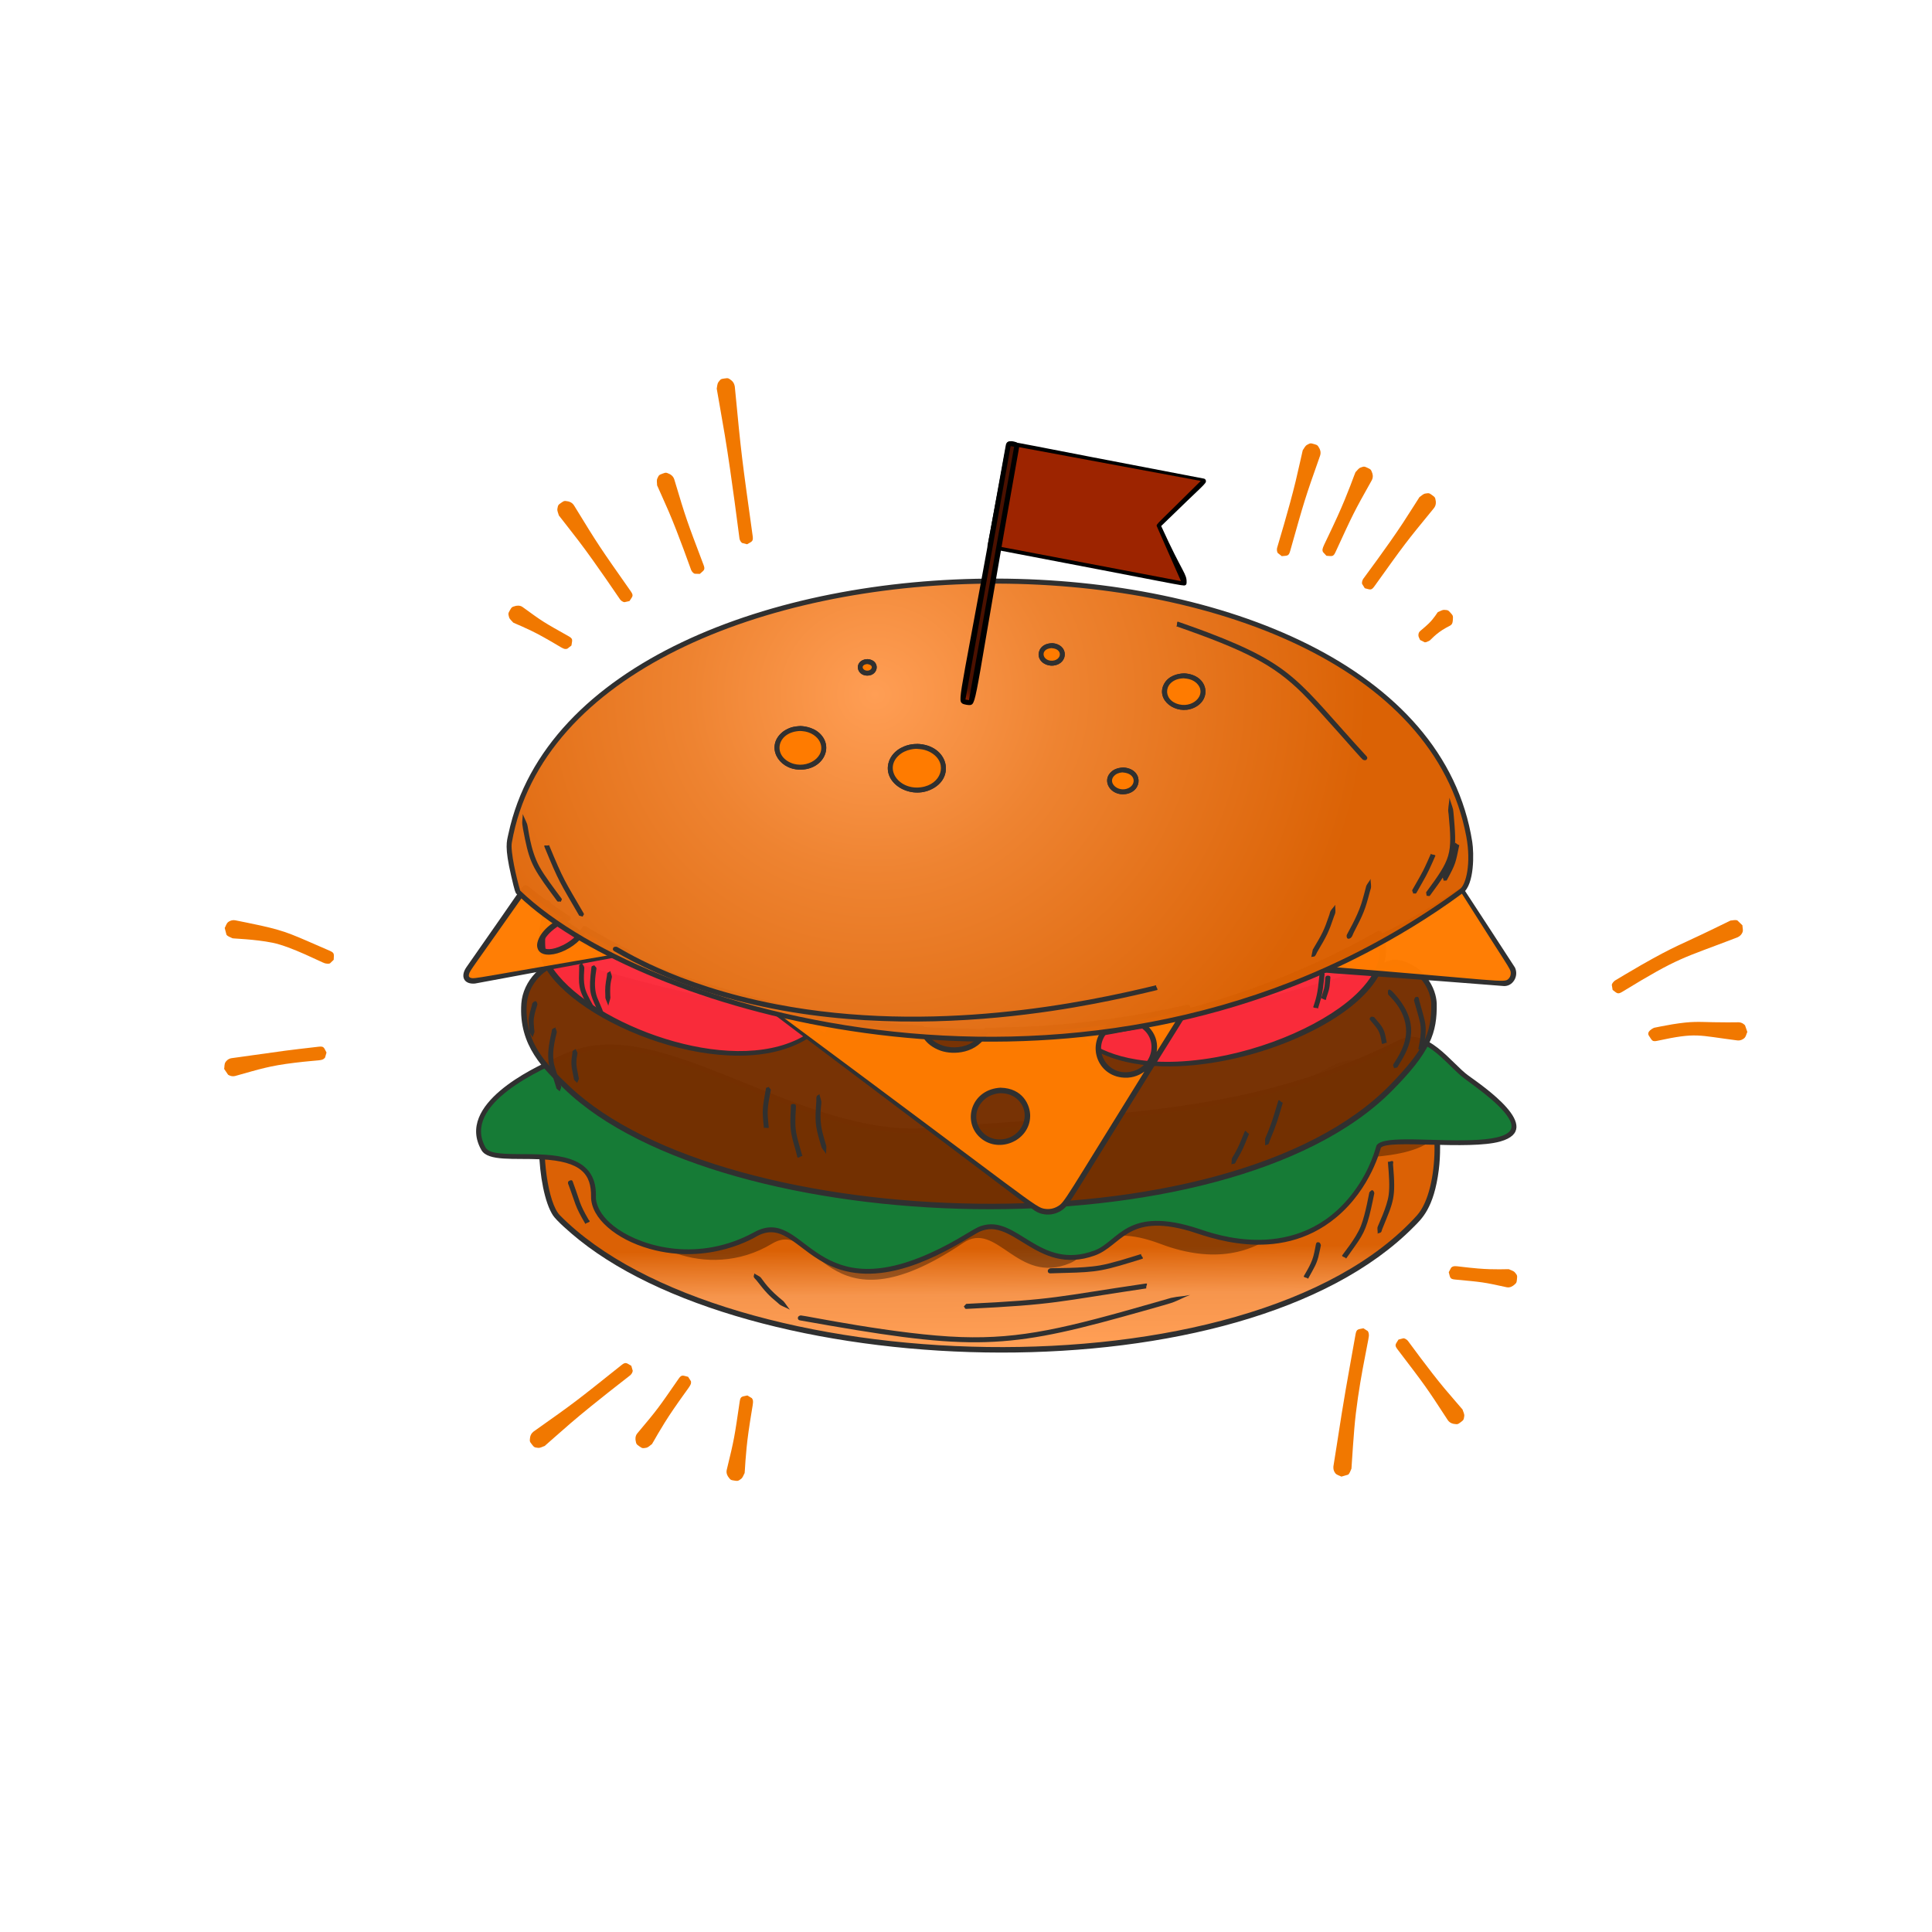 <?xml version="1.0" encoding="UTF-8" standalone="no"?>
<!DOCTYPE svg PUBLIC "-//W3C//DTD SVG 1.1//EN" "http://www.w3.org/Graphics/SVG/1.1/DTD/svg11.dtd">
<svg width="100%" height="100%" viewBox="0 0 1667 1667" version="1.1" xmlns="http://www.w3.org/2000/svg" xmlns:xlink="http://www.w3.org/1999/xlink" xml:space="preserve" xmlns:serif="http://www.serif.com/" style="fill-rule:evenodd;clip-rule:evenodd;stroke-linejoin:round;stroke-miterlimit:2;">
    <g transform="matrix(4.167,0,0,4.167,0,0)">
        <g id="Слой-1">
            <g id="burger">
                <g transform="matrix(0.608,0,0,0.567,83.229,113.809)">
                    <path d="M346.381,200C354.439,200 354.979,233.526 346.381,243.799C289.526,311.723 109.158,304.905 53.128,243.799C46.55,236.625 45.07,200 53.128,200C146.785,254.527 244.038,259.089 346.381,200Z" style="fill:url(#_Linear1);"/>
                    <path d="M346.395,199.005L346.395,198.992C353.49,199.35 354.285,216.548 353.118,226.471C351.46,240.589 347.185,244.491 344.652,247.247C286.535,310.478 122.183,305 60.438,252.158C56.956,249.178 52.62,245.024 51.46,243.158C45.8,234.063 44.368,202.82 51.579,199.367C52.389,198.979 53.19,198.903 53.572,199.12C74.409,210.928 129.442,242.415 202.213,241.61C264.381,240.922 314.643,217.12 345.94,199.124C346.152,199.002 346.162,199.066 346.395,199.005ZM346.564,201.023C299.504,227.831 215.966,265.225 110.366,227.877C80.592,217.347 57.696,203.804 53.025,201.007C52.3,201.104 50.166,201.582 49.044,209.638C47.546,220.396 49.617,238.556 53.8,243.102C109.638,303.789 288.928,310.651 345.679,243.13C353.718,233.564 353.167,202.982 346.947,201.092C346.817,201.052 346.692,201.035 346.564,201.023Z" style="fill:#303030;"/>
                </g>
                <g transform="matrix(0.888,0,0,0.85,38.908,26.164)">
                    <g transform="matrix(1.009,-0.084,0.041,0.545,48.788,165.865)">
                        <path d="M114.648,168.91C150.96,168.91 179.371,174.375 210.759,147.414C216.186,142.752 232.341,152.109 232.745,160.209C233.368,172.685 234.83,180.399 231.596,184.574C223.648,194.837 205.012,186.081 204.676,191.348C203.786,205.329 191.526,242.918 167.481,221.031C153.416,208.227 151.365,223.218 146.224,226.409C133.75,234.148 130.335,204.592 122.137,213.569C88.168,250.767 89.293,196.467 78.21,207.148C62.442,222.345 45.48,201.582 46.307,185.52C47.654,159.374 27.17,166.844 27.871,157.286C29.098,140.553 29.932,133.96 44.039,124.441C62.922,111.7 88.778,168.91 114.648,168.91Z" style="fill-opacity:0.35;"/>
                    </g>
                    <g transform="matrix(1.154,-0.096,0.043,0.571,33.159,159.131)">
                        <path d="M114.648,168.91C150.96,168.91 179.371,174.375 210.759,147.414C216.186,142.752 220.337,159.018 223.702,164.919C250.449,211.817 206.061,182.772 204.676,191.348C202.443,205.178 191.526,242.918 167.481,221.031C153.416,208.227 151.365,223.218 146.224,226.409C133.75,234.148 130.335,204.592 122.137,213.569C88.168,250.767 89.293,196.467 78.21,207.148C62.442,222.345 45.48,201.582 46.307,185.52C47.654,159.374 26.965,170.81 24.981,161.779C21.649,146.614 29.932,133.96 44.039,124.441C62.922,111.7 88.778,168.91 114.648,168.91Z" style="fill:rgb(22,123,54);"/>
                        <path d="M114.648,167.883C154.743,168.138 179.881,172.5 210.579,146.46C216.364,141.553 220.675,158.133 223.863,163.86C226.546,168.68 238.608,189.063 229.242,192.947C222.817,195.612 206.845,188.194 205.183,191.54C205.155,191.597 202.608,208.439 195.094,219.619C182.52,238.329 168.483,222.807 165.41,220.37C153.196,210.684 151.561,224.379 146.062,227.573C133.738,234.731 130.006,206.364 122.542,214.288C115.061,222.231 102.824,234.54 92.944,223.236C86.489,215.85 84.118,202.731 78.535,207.966C78.445,208.051 68.591,219 56.739,209.738C50.096,204.547 45.437,194.673 45.814,185.616C46.202,176.309 44.536,170.311 36.339,168.112C31.016,166.684 25.678,167.276 24.54,162.214C19.958,141.833 36.465,129.039 40.061,126.237C45.531,121.976 50.809,117.509 63.749,128.153C72.722,135.533 82.581,147.821 92.574,156.694C103.961,166.804 110.419,167.774 114.648,167.883ZM114.648,169.936C100.273,169.567 88.005,154.68 73.142,139.3C62.242,128.021 52.447,119.829 44.187,125.42C37.512,129.937 21.393,142.209 25.35,161.011C25.889,163.573 27.61,164.37 32.044,165.172C38.535,166.346 47.582,167.321 46.807,185.314C46.802,185.412 46.039,192.262 50.673,200.271C55.563,208.725 66.384,217.204 78.011,206.212C88.61,196.191 88.247,239.712 112.981,221.028C118.927,216.537 121.824,212.187 123.684,211.224C131.128,207.367 134.62,232.443 146.086,225.424C151.075,222.37 153.239,207.287 167.343,219.79C169.866,222.027 186.646,238.923 198.952,209.534C202.913,200.075 204.19,190.97 204.334,190.501C205.773,185.83 216.82,191.306 225.112,191.489C232.293,191.648 232.214,187.364 231.392,183.663C229.745,176.248 223.704,166.562 222.387,163.731C219.167,156.802 215.518,144.482 210.939,148.368C180.054,174.576 154.697,170.191 114.648,169.936Z" style="fill:#303030;"/>
                    </g>
                    <g transform="matrix(0.658,0,0,0.688,53.035,66.054)">
                        <path d="M360.981,214.6C361.461,226.969 355.676,234.152 346.381,243.799C288.593,303.775 108.29,297.505 53.128,243.799C46.154,237.009 37.546,229.183 38.528,214.6C38.991,207.733 45.07,200 53.128,200C150.319,230.216 247.921,235.224 346.381,200C354.439,200 360.714,207.722 360.981,214.6Z" style="fill:rgb(117,47,0);fill-opacity:0.98;"/>
                        <path d="M361.948,214.562L361.955,214.562C362.116,224.899 359.849,231.646 346.043,245.535C287.429,304.497 108.296,298.387 52.779,244.812C45.742,238.021 36.488,229.615 37.56,214.531C38.117,206.686 45.024,198.966 53.121,199.03C54.751,199.043 103.975,216.666 167.32,222.009C254.483,229.361 316.578,209.425 346.056,199.089C347.117,198.717 355.371,199.371 359.947,207.701C361.915,211.282 361.921,214.22 361.948,214.562ZM360.014,214.635C360.012,214.441 359.985,210.298 356.563,206.142C352.082,200.699 346.59,200.972 346.555,200.968C345.928,200.899 312.596,214.442 264.785,221.302C194.88,231.333 125.711,223.003 57.403,202.326C54.406,201.419 53.07,200.957 52.954,200.972C52.91,200.977 47.303,200.683 42.821,206.408C39.415,210.758 39.144,215.112 39.555,219.67C40.495,230.096 47.145,236.824 54.776,244.03C109.908,296.096 288.074,302.724 345.679,243.122C357.181,231.221 360.173,225.357 360.006,214.635L360.014,214.635Z" style="fill:#303030;"/>
                    </g>
                    <g transform="matrix(0.21,0.058,-0.108,0.429,98.857,96.423)">
                        <path d="M363.333,236.759C363.813,249.129 357.875,236.918 346.381,243.799C282.79,281.866 103.106,270.785 53.128,243.799C44.564,239.174 37.546,229.183 38.528,214.6C38.991,207.733 30.471,214.6 38.528,214.6C143.317,243.855 363.066,229.882 363.333,236.759Z" style="fill:rgb(252,43,59);fill-opacity:0.98;"/>
                        <path d="M365.424,236.741C365.5,240.102 366.118,245.049 358.491,243.342C351.445,241.766 350.941,242.986 344.923,246.321C278.339,283.227 97.636,271.735 49.855,244.457C43.116,240.609 34.587,231.547 34.978,216.023C34.079,215.8 33.151,215.446 32.464,214.886C28.801,211.895 36.256,207.867 40.484,210.67C41.437,211.302 41.81,212.222 41.944,213.451C44.324,214.085 48.35,215.247 58.083,217.314C159.737,238.902 341.201,229.1 363.122,233.587C368.19,234.625 367.952,236.56 368.015,236.71C367.168,236.719 366.295,236.73 365.424,236.741ZM41.974,217.583C41.941,220.931 42.154,225.399 44.796,231.108C48.998,240.186 56.547,244.009 68.929,248.46C129.159,270.111 283.751,277.634 343.233,243.93C345.221,242.804 350.2,239.126 358.397,240.92C359.603,241.184 359.693,241.228 360.731,241.433C361.306,240.391 361.276,238.019 361.251,237.111C360.697,237.363 360.58,237.547 359.855,238.081C337.283,233.853 142.824,243.78 41.974,217.583ZM361.065,236.801C356.405,236.872 353.58,236.937 358.659,236.886C359.463,236.877 360.263,236.832 361.065,236.801Z" style="fill:#303030;"/>
                    </g>
                    <g transform="matrix(0.249,-0.078,0.133,0.465,161.554,115.314)">
                        <path d="M57.643,237.805C106.282,287.207 354.221,277.311 342.348,232.595C247.688,245.059 152.758,245.546 57.643,237.805Z" style="fill:rgb(252,43,59);fill-opacity:0.98;"/>
                        <path d="M56.111,238.277L54.213,238.862C53.717,237.764 53.234,237.702 54.244,236.715C54.939,236.036 56.463,235.505 58.204,235.636C100.473,238.834 209.487,248.062 341.683,231.004C343.132,230.817 344.924,231.292 345.238,232.376C351.144,252.705 303.467,269.143 225.95,271.737C185.745,273.083 141.997,269.839 109.97,262.414C76.967,254.763 64.235,245.658 58,240.044C57.686,240.02 57.38,239.997 57.082,239.975L57.243,239.351C56.838,238.974 56.462,238.616 56.111,238.277ZM62.459,240.382C70.396,246.871 94.621,261.699 158.611,267.393C216.048,272.503 277.456,267.514 310.486,257.276C338.486,248.597 340.214,239.508 339.756,234.614C324.914,236.528 285.614,241.587 231.531,243.79C153.699,246.961 89.262,242.403 62.459,240.382Z" style="fill:#303030;"/>
                    </g>
                    <g transform="matrix(-1.528,0.296,-0.193,-1.09,590.252,373.658)">
                        <path d="M208.159,202.412L231.404,165.258C231.992,164.319 232.852,163.778 233.757,163.778C234.662,163.778 235.522,164.319 236.11,165.258L270.534,220.279C263.414,215.397 255.804,211.451 247.907,208.51C247.793,205.673 246.098,203.14 243.743,202.546C241.565,201.997 239.479,203.273 238.507,205.521C228.581,202.892 218.341,201.814 208.159,202.412ZM237.988,191.968C240.187,192.523 242.312,190.475 242.729,187.398C243.145,184.32 241.698,181.372 239.498,180.817C237.299,180.262 235.175,182.31 234.758,185.387C234.341,188.465 235.788,191.413 237.988,191.968ZM217.518,201.965C219.802,202.541 222.011,200.395 222.447,197.175C222.883,193.956 221.383,190.874 219.099,190.298C216.815,189.722 214.606,191.868 214.17,195.088C213.734,198.308 215.234,201.389 217.518,201.965Z" style="fill:rgb(255,123,0);fill-opacity:0.98;"/>
                        <path d="M207.857,202.007L207.852,202C230.982,165.045 230.803,164.676 232.13,163.721C233.581,162.676 235.359,163.16 236.413,164.845C270.801,219.81 270.876,219.765 270.935,220.144C271.009,220.613 270.682,221.038 270.36,220.826C268.692,219.728 260.638,213.984 248.543,209.372C247.822,209.097 247.798,209.171 247.636,208.963C247.344,208.589 247.67,207.717 246.876,205.987C245.33,202.618 240.912,201.518 238.851,205.849C238.83,205.892 238.695,206.177 238.434,206.113C234.399,205.119 223.529,202.149 208.176,203.011C207.828,203.031 207.677,202.467 207.783,202.175C207.804,202.116 207.836,202.066 207.857,202.007ZM209.129,201.763C210.677,201.69 212.957,201.609 215.832,201.674C215.237,201.152 214.599,200.333 214.155,199.058C213.563,197.361 213.552,195.599 213.941,194.061C212.464,196.428 210.864,198.99 209.129,201.763ZM220.448,201.893C225.264,202.24 231.125,203.027 237.645,204.686C237.801,204.726 237.973,204.698 238.113,204.807C238.17,204.851 238.212,204.924 238.251,205.003C240.442,200.708 244.087,201.558 245.753,202.945C248.136,204.928 248.276,207.885 248.309,208.313C248.455,208.262 248.601,208.193 248.75,208.206C248.75,208.206 250.482,208.861 252.432,209.691C258.468,212.262 264.256,215.407 269.7,219.05C269.717,219.06 269.733,219.07 269.751,219.079C235.93,165.859 236.135,165.305 234.689,164.611C234.04,164.3 233.409,164.307 232.758,164.646C231.6,165.25 231.601,165.694 216.29,190.291C217.325,189.546 218.571,189.335 219.848,189.949C223.628,191.769 224.033,199.197 220.448,201.893ZM238.4,205.267C238.414,205.283 238.428,205.298 238.444,205.31L238.4,205.267ZM248.236,208.336L248.028,208.362C248.098,208.368 248.167,208.356 248.236,208.336ZM270.448,220.176C270.454,220.187 270.462,220.198 270.469,220.209C270.462,220.198 270.455,220.187 270.448,220.176ZM217.588,201.373C217.633,201.381 219.343,201.904 220.808,200.089C223.452,196.812 221.775,190.688 218.259,190.81C214.802,190.931 213.179,197.049 215.823,200.207C216.554,201.082 217.436,201.323 217.589,201.365L217.588,201.373ZM237.919,192.559C234.696,191.57 234.036,187.629 234.355,185.27C235.101,179.75 240.302,178.24 242.49,182.933C244.455,187.148 242.211,193.416 237.918,192.569L237.919,192.559ZM238.057,191.375C238.096,191.382 239.742,191.885 241.145,190.159C243.675,187.047 242.059,181.222 238.69,181.332C235.621,181.432 233.864,186.612 236.108,189.929C236.862,191.042 237.887,191.321 238.058,191.367L238.057,191.375Z" style="fill:#303030;"/>
                    </g>
                    <g transform="matrix(0.379,0.617,0.906,-0.609,-171.934,163.048)">
                        <path d="M219.037,185.025C224.484,186.232 229.876,187.625 235.199,189.191C234.753,188.078 234.574,186.745 234.758,185.387C235.175,182.31 237.299,180.262 239.498,180.817C241.698,181.372 243.145,184.32 242.729,187.398C242.524,188.908 241.908,190.17 241.074,190.999C245.911,192.552 250.687,194.249 255.393,196.079L236.11,165.258C235.522,164.319 234.662,163.778 233.757,163.778C232.852,163.778 231.992,164.319 231.404,165.258L219.037,185.025Z" style="fill:rgb(255,123,0);fill-opacity:0.98;"/>
                        <path d="M218.746,185.584L218.736,185.602C227.656,187.639 228.979,188.092 234.818,189.746C235.501,189.94 236.28,189.566 236.106,189.046C236.003,188.739 235.256,187.064 235.839,184.649C236.442,182.148 238.819,179.726 240.878,182.765C241.828,184.168 242.786,187.908 240.292,190.673C239.959,191.042 240.25,191.403 240.662,191.54C247.895,193.943 247.891,193.945 254.921,196.596C255.696,196.889 256.573,196.371 256.249,195.853C254.687,193.356 236.882,164.892 236.693,164.656C234.95,162.479 231.964,162.785 230.56,165.031C218.271,184.673 217.812,184.7 218.212,185.269C218.333,185.443 218.51,185.485 218.746,185.584ZM220.251,184.652C232.281,165.433 232.069,165.331 232.991,164.665C233.641,164.197 234.077,164.41 234.315,164.534C235.427,165.115 235.125,165.28 255.2,195.933C254.753,195.622 254.538,195.19 254.091,194.879C253.828,194.696 242.682,190.764 242.394,190.752C242.375,190.751 242.356,190.751 242.337,190.751C245.763,186.146 242.481,178.747 237.482,180.318C235.615,180.906 232.922,183.622 233.997,188.322C233.866,188.226 233.728,188.135 233.574,188.055C233.254,187.89 227.997,186.534 227.508,186.407C224.375,185.599 221.621,184.962 220.251,184.652Z" style="fill:#303030;"/>
                    </g>
                    <g transform="matrix(-0.844,-0.07,-0.054,0.714,485.444,59.163)">
                        <path d="M250.047,228.823C236.002,220.42 222.725,210.295 210.629,198.464L195.117,223.258C194.49,224.259 194.348,225.666 194.752,226.862C195.156,228.058 196.033,228.823 196.998,228.823L250.047,228.823Z" style="fill:rgb(255,123,0);fill-opacity:0.98;"/>
                        <path d="M250.376,227.989L250.377,227.986C229.982,215.635 219.123,205.377 211.096,197.734C210.745,197.4 210.271,197.515 210.032,197.896C208.767,199.917 194.405,222.856 194.25,223.191C192.931,226.048 194.486,229.753 196.99,229.753C249.678,229.754 250.465,230.719 250.779,229.032C250.808,228.88 250.805,228.719 250.77,228.569C250.701,228.271 250.559,228.181 250.376,227.989ZM246.825,227.896C197.317,227.926 196.865,228.806 195.77,227.159C195.214,226.324 195.257,225.435 195.305,225.015C195.463,223.631 195.759,223.767 210.694,199.114C210.938,199.473 211.058,199.943 211.303,200.302C211.587,200.72 216.101,204.784 216.524,205.165C229.252,216.624 240.74,224.132 246.825,227.896Z" style="fill:#303030;"/>
                    </g>
                </g>
                <g>
                    <g transform="matrix(1.009,0,0,0.95,7.086,11.702)">
                        <path d="M99.277,182.076C99.196,182.008 97.079,173.834 97.502,171.271C109.919,96.103 283.195,94.611 294.607,171.271C294.988,173.832 294.961,180.269 292.905,181.872C221.176,237.802 126.145,209.871 99.277,182.076Z" style="fill:url(#_Radial2);"/>
                        <path d="M98.963,182.495L98.956,182.505C98.757,182.258 98.647,182.122 97.882,178.604C96.489,172.199 96.969,171.14 97.318,169.409C112.248,95.304 283.82,94.613 295.11,171.189C295.463,173.583 295.585,180.432 293.209,182.305C279.1,193.424 264.793,199.842 262.162,201.022C196.179,230.619 122.828,206.48 99.575,183.117C99.37,182.911 99.168,182.702 98.963,182.495ZM99.195,182.193C99.261,182.131 99.329,182.07 99.395,182.009L99.304,182.05L99.195,182.193ZM99.731,181.799C127.045,209.665 221.38,236.943 292.602,181.438C293.834,180.478 294.917,175.882 293.889,170.031C280.77,95.307 110.214,97.281 98.011,171.362C97.7,173.249 98.959,179.068 99.731,181.799ZM99.67,181.737C99.684,181.722 99.613,181.679 99.627,181.694C99.642,181.708 99.656,181.723 99.67,181.737Z" style="fill:#303030;"/>
                    </g>
                    <g transform="matrix(0.567,0,0,0.567,126.566,113.809)">
                        <g>
                            <g transform="matrix(1.05,0.009,-0.007,0.861,-2.516,3.655)">
                                <path d="M109.291,78.072C114.39,78.072 118.542,82.223 118.542,87.322C118.542,92.421 114.39,96.573 109.291,96.573C104.193,96.573 100.041,92.421 100.041,87.322C100.041,82.223 104.193,78.072 109.291,78.072Z" style="fill:rgb(255,123,0);"/>
                                <path d="M109.292,77.034L109.292,77.006C120.236,77.285 123.065,91.677 113.846,96.527C106.409,100.439 97.255,93.46 99.518,84.684C99.632,84.246 100.268,81.78 102.391,79.8C105.408,76.988 108.636,77.058 109.292,77.034ZM109.291,79.095C109.259,79.097 105.408,78.964 102.758,82.178C97.597,88.435 103.947,97.701 112.025,95.071C118.342,93.015 120.014,84.094 113.521,80.259C112.808,79.838 111.965,79.565 111.825,79.519C110.94,79.232 109.496,79.137 109.292,79.124L109.291,79.095Z" style="fill:#303030;"/>
                            </g>
                            <g transform="matrix(1.05,0.009,-0.007,0.861,-2.516,3.655)">
                                <path d="M109.291,78.072C114.39,78.072 118.542,82.223 118.542,87.322C118.542,92.421 114.39,96.573 109.291,96.573C104.193,96.573 100.041,92.421 100.041,87.322C100.041,82.223 104.193,78.072 109.291,78.072Z" style="fill:rgb(255,123,0);"/>
                                <path d="M109.292,77.034L109.292,77.006C120.236,77.285 123.065,91.677 113.846,96.527C106.409,100.439 97.255,93.46 99.518,84.684C99.632,84.246 100.268,81.78 102.391,79.8C105.408,76.988 108.636,77.058 109.292,77.034ZM109.291,79.095C109.259,79.097 105.408,78.964 102.758,82.178C97.597,88.435 103.947,97.701 112.025,95.071C118.342,93.015 120.014,84.094 113.521,80.259C112.808,79.838 111.965,79.565 111.825,79.519C110.94,79.232 109.496,79.137 109.292,79.124L109.291,79.095Z" style="fill:#303030;"/>
                            </g>
                            <g transform="matrix(1.05,0.009,-0.007,0.861,-2.516,3.655)">
                                <path d="M155.851,34.859C157.89,34.859 159.565,36.534 159.565,38.573C159.565,40.613 157.89,42.288 155.851,42.288C153.811,42.288 152.136,40.613 152.136,38.573C152.136,36.534 153.811,34.859 155.851,34.859Z" style="fill:rgb(255,123,0);"/>
                                <path d="M155.851,33.821L155.851,33.793C161.842,34.093 161.764,42.495 156.506,43.292C154.074,43.66 151.585,41.876 151.301,39.049C151.124,37.292 152.101,34.001 155.851,33.821ZM155.843,35.897C151.528,36.237 152.578,41.589 156.158,41.22C159.323,40.894 159.822,36.213 155.843,35.925L155.843,35.897Z" style="fill:#303030;"/>
                            </g>
                            <g transform="matrix(1.05,0.009,-0.007,0.861,-2.516,3.655)">
                                <path d="M155.851,34.859C157.89,34.859 159.565,36.534 159.565,38.573C159.565,40.613 157.89,42.288 155.851,42.288C153.811,42.288 152.136,40.613 152.136,38.573C152.136,36.534 153.811,34.859 155.851,34.859Z" style="fill:rgb(255,123,0);"/>
                                <path d="M155.851,33.821L155.851,33.793C161.842,34.093 161.764,42.495 156.506,43.292C154.074,43.66 151.585,41.876 151.301,39.049C151.124,37.292 152.101,34.001 155.851,33.821ZM155.843,35.897C151.528,36.237 152.578,41.589 156.158,41.22C159.323,40.894 159.822,36.213 155.843,35.925L155.843,35.897Z" style="fill:#303030;"/>
                            </g>
                            <g transform="matrix(1.05,0.009,-0.007,0.861,-2.516,3.655)">
                                <path d="M180.958,87.322C183.498,87.322 185.584,89.408 185.584,91.947C185.584,94.487 183.498,96.573 180.958,96.573C178.419,96.573 176.333,94.487 176.333,91.947C176.333,89.408 178.419,87.322 180.958,87.322Z" style="fill:rgb(255,123,0);"/>
                                <path d="M180.958,86.285L180.958,86.256C188.001,86.61 188.093,96.281 182.016,97.52C176.743,98.595 173.219,91.794 177.161,87.858C178.624,86.397 180.63,86.3 180.958,86.285ZM180.951,88.359C180.433,88.348 179.179,88.533 178.231,89.482C175.195,92.523 179.322,97.182 182.969,94.959C185.676,93.311 185.373,88.712 180.951,88.388L180.951,88.359Z" style="fill:#303030;"/>
                            </g>
                            <g transform="matrix(1.05,0.009,-0.007,0.861,-2.516,3.655)">
                                <path d="M180.958,87.322C183.498,87.322 185.584,89.408 185.584,91.947C185.584,94.487 183.498,96.573 180.958,96.573C178.419,96.573 176.333,94.487 176.333,91.947C176.333,89.408 178.419,87.322 180.958,87.322Z" style="fill:rgb(255,123,0);"/>
                                <path d="M180.958,86.285L180.958,86.256C188.001,86.61 188.093,96.281 182.016,97.52C176.743,98.595 173.219,91.794 177.161,87.858C178.624,86.397 180.63,86.3 180.958,86.285ZM180.951,88.359C180.433,88.348 179.179,88.533 178.231,89.482C175.195,92.523 179.322,97.182 182.969,94.959C185.676,93.311 185.373,88.712 180.951,88.388L180.951,88.359Z" style="fill:#303030;"/>
                            </g>
                            <g transform="matrix(1.05,0.009,-0.007,0.861,-2.516,3.655)">
                                <path d="M91.738,42.288C93.082,42.288 94.185,43.391 94.185,44.734C94.185,46.077 93.082,47.181 91.738,47.181C90.395,47.181 89.292,46.077 89.292,44.734C89.292,43.391 90.395,42.288 91.738,42.288Z" style="fill:rgb(255,123,0);"/>
                                <path d="M91.738,41.25L91.738,41.222C96.366,41.478 95.868,48.24 91.72,48.232C88.053,48.226 87.13,42.604 90.783,41.397C91.142,41.278 91.661,41.254 91.738,41.25ZM91.739,43.326C89.33,43.635 89.94,46.003 91.649,46.127C93.28,46.246 94.363,43.745 91.739,43.34L91.739,43.326Z" style="fill:#303030;"/>
                            </g>
                            <g transform="matrix(1.05,0.009,-0.007,0.861,-2.516,3.655)">
                                <path d="M91.738,42.288C93.082,42.288 94.185,43.391 94.185,44.734C94.185,46.077 93.082,47.181 91.738,47.181C90.395,47.181 89.292,46.077 89.292,44.734C89.292,43.391 90.395,42.288 91.738,42.288Z" style="fill:rgb(255,123,0);"/>
                                <path d="M91.738,41.25L91.738,41.222C96.366,41.478 95.868,48.24 91.72,48.232C88.053,48.226 87.13,42.604 90.783,41.397C91.142,41.278 91.661,41.254 91.738,41.25ZM91.739,43.326C89.33,43.635 89.94,46.003 91.649,46.127C93.28,46.246 94.363,43.745 91.739,43.34L91.739,43.326Z" style="fill:#303030;"/>
                            </g>
                            <g transform="matrix(1.05,0.009,-0.007,0.861,-2.516,3.655)">
                                <path d="M201.881,47.181C205.554,47.181 208.571,50.198 208.571,53.871C208.571,57.544 205.554,60.561 201.881,60.561C198.208,60.561 195.191,57.544 195.191,53.871C195.191,50.198 198.208,47.181 201.881,47.181Z" style="fill:rgb(255,123,0);"/>
                                <path d="M201.881,46.143L201.881,46.115C210.489,46.551 211.883,57.321 205.27,60.796C199.201,63.985 192.005,57.491 195.027,50.628C196.497,47.29 199.593,46.227 201.881,46.143ZM201.881,48.218C194.813,48.493 194.084,57.621 200.389,59.322C205.656,60.744 210.214,54.415 206.154,50.061C205.502,49.361 204.726,48.965 204.587,48.893C203.559,48.368 202.103,48.251 201.881,48.233L201.881,48.218Z" style="fill:#303030;"/>
                            </g>
                            <g transform="matrix(1.05,0.009,-0.007,0.861,-2.516,3.655)">
                                <path d="M201.881,47.181C205.554,47.181 208.571,50.198 208.571,53.871C208.571,57.544 205.554,60.561 201.881,60.561C198.208,60.561 195.191,57.544 195.191,53.871C195.191,50.198 198.208,47.181 201.881,47.181Z" style="fill:rgb(255,123,0);"/>
                                <path d="M201.881,46.143L201.881,46.115C210.489,46.551 211.883,57.321 205.27,60.796C199.201,63.985 192.005,57.491 195.027,50.628C196.497,47.29 199.593,46.227 201.881,46.143ZM201.881,48.218C194.813,48.493 194.084,57.621 200.389,59.322C205.656,60.744 210.214,54.415 206.154,50.061C205.502,49.361 204.726,48.965 204.587,48.893C203.559,48.368 202.103,48.251 201.881,48.233L201.881,48.218Z" style="fill:#303030;"/>
                            </g>
                            <g transform="matrix(0.81,0.001,0.002,0.623,11.328,22.089)">
                                <path d="M71.088,69.296C76.894,69.296 81.631,74.373 81.631,80.621C81.631,86.87 76.894,91.947 71.088,91.947C65.282,91.947 60.545,86.87 60.545,80.621C60.545,74.373 65.282,69.296 71.088,69.296Z" style="fill:rgb(255,123,0);"/>
                                <path d="M71.092,67.862L71.092,67.822C71.852,67.864 76.447,68.118 79.664,71.933C86.554,80.105 81.205,93.839 70.507,93.385C60.89,92.976 55.459,79.699 62.92,71.518C64.437,69.855 66.282,68.991 66.612,68.836C68.47,67.966 70.726,67.877 71.092,67.862ZM71.084,70.729C60.745,71.159 58.397,84.655 66.73,89.372C74.01,93.494 83.179,85.76 79.796,76.885C78.782,74.224 75.988,71.146 71.824,70.798L71.084,70.748L71.084,70.729Z" style="fill:#303030;"/>
                            </g>
                            <g transform="matrix(0.81,0.001,0.002,0.623,11.328,22.089)">
                                <path d="M71.088,69.296C76.894,69.296 81.631,74.373 81.631,80.621C81.631,86.87 76.894,91.947 71.088,91.947C65.282,91.947 60.545,86.87 60.545,80.621C60.545,74.373 65.282,69.296 71.088,69.296Z" style="fill:rgb(255,123,0);"/>
                                <path d="M71.092,67.862L71.092,67.822C71.852,67.864 76.447,68.118 79.664,71.933C86.554,80.105 81.205,93.839 70.507,93.385C60.89,92.976 55.459,79.699 62.92,71.518C64.437,69.855 66.282,68.991 66.612,68.836C68.47,67.966 70.726,67.877 71.092,67.862ZM71.084,70.729C60.745,71.159 58.397,84.655 66.73,89.372C74.01,93.494 83.179,85.76 79.796,76.885C78.782,74.224 75.988,71.146 71.824,70.798L71.084,70.748L71.084,70.729Z" style="fill:#303030;"/>
                            </g>
                        </g>
                    </g>
                </g>
            </g>
            <g id="strokes" transform="matrix(0.567,0,0,0.567,91.855,113.809)">
                <path d="M360.561,111.033C360.85,111.554 361.912,111.226 362.202,111.747C362.202,111.748 361.307,113.8 361.167,114.114C359.042,118.883 358.867,118.988 355.321,125.263C354.974,125.877 354.745,125.424 354.068,125.612C354.124,125.182 353.665,124.789 353.721,124.359C353.73,124.29 356.552,119.524 357.696,117.277C358.709,115.287 359.961,112.4 360.561,111.033Z" style="fill:#303030;"/>
                <g transform="matrix(0.424,-0,-0,0.423,-162.12,-200.596)">
                    <use xlink:href="#_Image3" x="1189" y="761.946" width="17px" height="31px"/>
                </g>
                <path d="M338.532,120.26C338.477,121.242 338.753,122.224 338.698,123.207C338.666,123.769 338.417,124.298 338.275,124.843C336.511,131.615 335.967,132.901 332.324,139.93C332.026,140.505 331.889,141.198 331.429,141.653C331.121,141.958 330.574,142.244 330.189,142.044C329.805,141.844 329.725,141.232 329.798,140.806C329.868,140.396 333.474,134.526 335.159,129.27C335.896,126.972 336.95,122.782 336.961,122.758C337.389,121.873 338.104,121.145 338.532,120.26Z" style="fill:#303030;"/>
                <path d="M367.332,90.603C367.697,92.053 368.292,93.438 368.658,94.888C368.778,95.367 369.155,100.253 369.19,100.72C370.085,112.337 368.531,115.022 360.285,126.239C359.868,126.807 359.695,126.33 358.998,126.436L358.804,125.152C367.881,112.839 368.43,111.424 367.025,96.649C366.975,96.12 366.845,95.593 366.872,95.062C366.948,93.57 367.256,92.096 367.332,90.603Z" style="fill:#303030;"/>
                <path d="M370.919,107.902C369.538,114.504 369.674,114.597 366.47,120.533C366.135,121.153 365.897,120.703 365.222,120.904L364.853,119.659C367.953,113.967 367.821,113.876 369.167,107.535C369.405,106.418 369.799,107.667 370.919,107.902Z" style="fill:#303030;"/>
                <g transform="matrix(0.424,-0,-0,0.423,-162.12,-200.596)">
                    <use xlink:href="#_Image4" x="450.658" y="747.314" width="11px" height="19px"/>
                </g>
                <path d="M28.92,96.57C29.376,97.817 30.042,98.98 30.498,100.226C30.969,101.517 31.503,109.48 35.026,115.844C36.852,119.143 40.196,123.549 43.015,127.341C43.435,127.906 42.928,127.931 42.825,128.626C42.495,128.346 41.869,128.715 41.538,128.435C41.533,128.43 39.426,125.585 38.938,124.92C31.91,115.344 31.087,113.13 28.98,101.89C28.486,99.256 28.795,99.241 28.92,96.57Z" style="fill:#303030;"/>
                <path d="M38.513,107.923C43.852,120.818 44.106,120.706 51.118,132.765C51.472,133.374 50.964,133.342 50.783,134.022L49.527,133.686C42.475,121.508 42.208,121.625 36.859,108.603C36.423,107.543 37.456,108.357 38.513,107.923Z" style="fill:#303030;"/>
                <g transform="matrix(0.424,-0,-0,0.423,-162.12,-200.596)">
                    <use xlink:href="#_Image5" x="1104.26" y="813.963" width="24px" height="28px"/>
                </g>
                <path d="M325.633,129.698C325.535,130.612 325.759,131.543 325.66,132.457C325.606,132.959 325.342,133.414 325.182,133.892C323.173,139.861 322.551,140.993 318.999,147.006C318.706,147.502 318.56,148.121 318.12,148.494C317.789,148.773 317.191,148.536 316.86,148.816L317.42,146.074C320.897,140.214 321.474,139.226 323.478,133.32C323.639,132.844 323.701,132.323 323.958,131.892C324.429,131.101 325.163,130.488 325.633,129.698Z" style="fill:#303030;"/>
                <g transform="matrix(0.424,-0,-0,0.423,-162.12,-200.596)">
                    <use xlink:href="#_Image6" x="1169.74" y="805.899" width="60px" height="27px"/>
                </g>
                <g transform="matrix(0.424,-0,-0,0.423,-162.12,-200.596)">
                    <use xlink:href="#_Image7" x="487.741" y="834.398" width="6px" height="13px"/>
                </g>
                <path d="M54.74,168.517C54.248,168.092 53.596,167.881 53.104,167.456C52.904,167.284 52.844,166.999 52.715,166.77C48.988,160.131 49.367,159.182 49.522,152.451C49.528,152.214 49.416,151.943 49.538,151.739C49.759,151.367 50.257,151.214 50.478,150.842C50.694,151.427 51.142,151.909 51.358,152.495C51.549,153.008 50.675,157.379 51.882,160.947C52.593,163.047 54.655,166.536 54.662,166.573C54.774,167.211 54.628,167.878 54.74,168.517Z" style="fill:#303030;"/>
                <path d="M57.662,169.781C57.333,169.518 56.847,169.506 56.518,169.244C56.516,169.242 56.155,168.217 55.566,166.876C53.577,162.347 52.885,161.365 53.987,152.531C54.074,151.832 54.459,152.168 55.02,151.737C55.158,152.147 55.672,152.358 55.81,152.768C55.968,153.239 54.342,159.054 56.1,163.594C56.253,163.988 58.232,168.474 58.201,168.636C58.121,169.05 57.742,169.367 57.662,169.781Z" style="fill:#303030;"/>
                <path d="M60.146,166.56C59.86,165.635 59.393,164.772 59.107,163.846C59.03,163.6 59.08,163.331 59.067,163.073C58.923,160.072 59.007,159.137 59.653,155.563C59.71,155.246 59.635,154.871 59.827,154.611C60.084,154.263 60.641,154.224 60.898,153.875C60.997,154.565 61.359,155.2 61.458,155.89C61.558,156.59 60.631,157.58 60.866,162.989C60.878,163.244 60.953,163.505 60.902,163.755C60.711,164.704 60.337,165.611 60.146,166.56Z" style="fill:#303030;"/>
                <g transform="matrix(0.424,-0,-0,0.423,-162.12,-200.596)">
                    <use xlink:href="#_Image8" x="1127.73" y="846.784" width="6px" height="11px"/>
                </g>
                <path d="M319.29,167.639C318.907,167.183 317.969,167.552 317.586,167.095C317.496,166.987 318.801,164.196 319.341,159.872C319.373,159.611 319.892,154.772 319.913,154.756C320.254,154.489 320.509,153.905 320.939,153.959C321.369,154.012 321.609,154.57 321.737,154.983C321.77,155.091 321.196,159.69 321.145,160.099C320.801,162.857 320.257,164.601 319.29,167.639Z" style="fill:#303030;"/>
                <path d="M320.417,163.876C321.579,160.237 321.774,160.26 321.97,156.445C321.976,156.341 322.018,155.528 322.935,155.575C324.1,155.634 323.843,156.109 323.764,157.269C323.532,160.685 323.272,160.923 322.336,163.763C322.264,163.981 322.352,164.404 322.123,164.418C321.527,164.453 321.013,163.841 320.417,163.876Z" style="fill:#303030;"/>
                <g transform="matrix(0.424,-0,-0,0.423,-162.12,-200.596)">
                    <use xlink:href="#_Image9" x="1149.45" y="841.669" width="16px" height="15px"/>
                </g>
                <g transform="matrix(0.424,-0,-0,0.423,-162.12,-200.596)">
                    <use xlink:href="#_Image10" x="703.273" y="885.895" width="29px" height="29px"/>
                </g>
                <g transform="matrix(0.424,-0,-0,0.423,-162.12,-200.596)">
                    <use xlink:href="#_Image11" x="732.291" y="891.314" width="42px" height="46px"/>
                </g>
                <path d="M32.513,178.12C32.226,177.46 31.692,176.926 31.406,176.266C31.281,175.979 31.336,175.644 31.302,175.332C30.878,171.374 31.013,170.643 32.209,166.544C32.306,166.213 32.271,165.809 32.501,165.55C33.417,164.518 34.056,164.712 34.264,166.07C34.296,166.281 32.919,169.688 32.893,172.177C32.878,173.525 33.194,176.046 33.189,176.07C33.052,176.777 32.65,177.414 32.513,178.12Z" style="fill:#303030;"/>
                <path d="M42.423,197.846C42.065,197.451 41.574,197.19 41.216,196.795C41.211,196.789 40.881,195.514 40.24,193.576C38.502,188.324 37.079,186.204 39.425,176.265C39.516,175.881 39.462,175.428 39.7,175.114C39.962,174.769 40.549,174.784 40.81,174.439C40.914,175.02 41.241,175.546 41.345,176.126C41.423,176.559 39.107,183.036 40.421,188.241C40.857,189.969 43.002,196.057 42.945,196.331C42.835,196.854 42.533,197.324 42.423,197.846Z" style="fill:#303030;"/>
                <path d="M48.774,194.787C48.508,194.299 47.91,194.05 47.645,193.563C47.564,193.415 47.628,193.398 47.24,191.5C46.655,188.635 46.414,187.746 47.011,184.026C47.062,183.706 46.983,183.33 47.172,183.066C47.424,182.714 47.982,182.67 48.235,182.318C48.352,182.867 48.78,183.317 48.898,183.865C48.966,184.179 48.148,186.357 48.659,189.355C48.736,189.806 49.418,193.209 49.408,193.246C49.264,193.782 48.918,194.251 48.774,194.787Z" style="fill:#303030;"/>
                <path d="M347.093,189.41C347.06,188.99 346.771,188.616 346.739,188.196C346.706,187.778 351.43,182.188 351.499,176.029C351.589,167.98 344.993,162.766 344.931,162.427C344.903,162.268 344.319,159.044 346.835,161.747C357.283,172.973 352.948,181.5 349.039,187.834C348.996,187.902 348.641,188.478 348.513,188.695C348.443,188.815 348.431,188.995 348.306,189.057C347.736,189.344 347.665,189.122 347.093,189.41Z" style="fill:#303030;"/>
                <path d="M344.447,180.141C343.875,179.972 343.259,180.634 342.687,180.465C342.53,180.418 342.447,177.014 340.896,174.9C338.575,171.734 337.562,171.577 338.597,170.7C338.928,170.42 339.519,170.587 339.893,170.806C339.902,170.811 341.457,172.647 341.857,173.154C343.553,175.301 343.77,176.475 344.447,180.141Z" style="fill:#303030;"/>
                <g transform="matrix(0.424,-0,-0,0.423,-162.12,-200.596)">
                    <use xlink:href="#_Image12" x="1169.74" y="896.756" width="6px" height="10px"/>
                </g>
                <path d="M357.746,182.733C357.266,182.379 356.467,182.758 355.987,182.404C355.86,182.31 357.426,176.971 356.621,172.829C356.205,170.692 354.308,164.621 354.365,164.524C354.583,164.15 354.603,163.513 355.022,163.404C356.206,163.095 356.044,163.696 356.36,164.881C358.633,173.386 359.462,173.486 357.746,182.733Z" style="fill:#303030;"/>
                <path d="M116.982,211.273C116.233,204.241 116.445,204.207 117.683,196.934C117.801,196.239 118.17,196.588 118.743,196.181C118.84,196.603 119.398,196.819 119.495,197.241C119.563,197.533 118.296,202.432 118.344,205.805C118.372,207.747 118.765,211.074 118.76,211.078C118.312,211.471 117.43,210.88 116.982,211.273Z" style="fill:#303030;"/>
                <path d="M131.025,221.512C130.496,221.236 129.829,222.268 129.301,221.992C129.076,221.874 129.241,221.771 128.431,218.939C126.69,212.853 126.393,211.766 126.794,204.163C126.858,202.936 126.577,202.375 127.809,202.443C129.247,202.523 128.47,203.324 128.458,208.89C128.448,212.979 129.107,214.678 131.025,221.512Z" style="fill:#303030;"/>
                <path d="M139.702,220.715C139.246,219.868 138.509,219.192 138.053,218.345C138.05,218.339 137.513,216.539 137.376,216.07C135.629,210.089 135.617,208.511 136.121,201.455C136.164,200.847 136.019,200.194 136.254,199.632C136.421,199.233 137.072,199.184 137.239,198.785C137.368,199.739 137.821,200.631 137.95,201.585C138.085,202.579 136.964,207.011 138.301,212.596C138.752,214.481 139.771,217.82 139.772,217.831C139.856,218.789 139.617,219.757 139.702,220.715Z" style="fill:#303030;"/>
                <path d="M294.144,213.33C292.078,218.43 292.016,218.826 289.483,223.212C289.301,223.528 289.232,223.948 288.934,224.159C288.581,224.41 288.031,224.241 287.678,224.492C287.843,223.775 287.73,223.012 287.895,222.295C287.973,221.961 289.358,220.268 291.142,215.939L292.487,212.657C292.92,211.599 293.085,212.9 294.144,213.33Z" style="fill:#303030;"/>
                <path d="M306.47,201.977C304.43,208.842 304.344,209.456 301.737,215.76C301.551,216.208 301.515,216.753 301.179,217.104C300.88,217.417 300.277,217.286 299.977,217.599C300.102,216.761 299.917,215.897 300.042,215.059C300.1,214.67 301.592,211.953 303.401,205.971L304.755,201.467C305.084,200.373 305.372,201.651 306.47,201.977Z" style="fill:#303030;"/>
                <g transform="matrix(0.424,-0,-0,0.423,-162.12,-200.596)">
                    <use xlink:href="#_Image13" x="1206.53" y="1020.84" width="12px" height="33px"/>
                </g>
                <path d="M344.834,223.499C345.35,223.798 346.1,223.044 346.616,223.343C346.979,223.553 346.691,224.177 346.726,224.595C347.787,236.969 346.991,237.778 342.738,248.234C342.593,248.591 342.581,249.039 342.303,249.308C341.992,249.609 341.417,249.512 341.106,249.813C341.185,249.06 340.958,248.296 341.037,247.543C341.094,247.012 344.565,240.141 345.141,235.592C345.542,232.425 345.309,229.028 344.834,223.499Z" style="fill:#303030;"/>
                <path d="M329.586,258.898C329.331,258.359 328.373,258.413 328.118,257.875C328.001,257.627 333.094,251.815 335.004,246.947C336.723,242.565 338.023,234.703 338.088,234.659C338.448,234.418 338.743,233.853 339.168,233.937C339.594,234.021 339.812,234.59 339.892,235.015C339.893,235.021 338.852,240.317 338.068,243.272C336.219,250.237 334.737,251.563 329.586,258.898Z" style="fill:#303030;"/>
                <g transform="matrix(0.424,-0,-0,0.423,-162.12,-200.596)">
                    <use xlink:href="#_Image14" x="472.454" y="1007.17" width="15px" height="28px"/>
                </g>
                <path d="M51.788,246.261C47.732,239.366 48.322,239.09 45.491,231.615C45.455,231.517 45.166,230.755 46.024,230.43C47.11,230.019 47.061,230.557 47.466,231.645C49.945,238.311 49.388,238.565 52.959,244.722C53.08,244.931 53.474,245.155 53.327,245.348C52.966,245.823 52.149,245.786 51.788,246.261Z" style="fill:#303030;"/>
                <g transform="matrix(0.424,-0,-0,0.423,-162.12,-200.596)">
                    <use xlink:href="#_Image15" x="512.583" y="1062.55" width="21px" height="22px"/>
                </g>
                <g transform="matrix(0.424,-0,-0,0.423,-162.12,-200.596)">
                    <use xlink:href="#_Image16" x="620.296" y="1090.24" width="33px" height="35px"/>
                </g>
                <path d="M126.451,277.557C125.335,276.938 124.121,276.507 123.005,275.888C122.664,275.699 122.402,275.393 122.102,275.144C118.593,272.232 117.653,271.182 114.203,266.774C113.892,266.377 113.421,266.062 113.272,265.581C113.144,265.167 113.562,264.706 113.434,264.293C114.112,264.83 114.97,265.11 115.649,265.647C116.272,266.14 117.684,269.035 122.463,273.097C124.003,274.405 124.035,274.368 124.148,274.503C124.97,275.478 125.629,276.582 126.451,277.557Z" style="fill:#303030;"/>
                <path d="M315.677,266.297C315.395,265.773 314.39,265.964 314.108,265.439C314.029,265.292 316.747,261.359 317.604,258.139C318.795,253.663 318.228,252.698 319.651,252.978C320.076,253.061 320.281,253.633 320.375,254.056C320.377,254.065 319.778,257.075 319.452,258.279C318.715,261.008 318.118,261.88 315.677,266.297Z" style="fill:#303030;"/>
                <g transform="matrix(1,0,0,1,-20.966,8.52651e-14)">
                    <path d="M288.497,27.973C289.052,27.757 288.53,26.502 289.086,26.286C289.102,26.28 296.13,28.743 300.062,30.241C332.002,42.411 333.076,48.318 358.005,75.445C358.075,75.522 358.627,76.122 357.951,76.742C357.632,77.035 357.031,76.898 356.652,76.688C356.063,76.363 340.711,58.489 334.549,52.397C323.955,41.921 313.745,36.792 288.497,27.973Z" style="fill:#303030;"/>
                </g>
                <g transform="matrix(1,0,0,1,-20.966,8.52651e-14)">
                    <path d="M281.199,159.082C280.943,159.62 281.879,160.28 281.623,160.818C281.619,160.828 274.82,162.48 269.062,163.708C248.667,168.061 164.221,185.901 94.127,152.382C88.612,149.745 83.375,146.7 83.276,146.644C82.474,146.189 82.878,145.481 82.93,145.39C83.144,145.014 83.757,144.973 84.184,145.047C85.021,145.194 104.972,158.835 142.57,166.045C199.715,177.004 255.28,165.381 281.199,159.082Z" style="fill:#303030;"/>
                </g>
                <g transform="matrix(1,0,0,1,-20.966,8.52651e-14)">
                    <path d="M293.604,272.172C291.384,272.983 289.314,274.171 287.094,274.982C285.564,275.541 270.278,279.781 268.813,280.188C224.521,292.473 211.341,292.224 151.102,281.468C150.194,281.306 150.339,280.504 150.357,280.401C150.434,279.975 150.992,279.676 151.425,279.66C152.54,279.619 186.643,286.78 209.971,287.564C231.925,288.302 248.291,284.269 281.019,274.868C286.243,273.368 286.231,273.342 286.597,273.263C290.071,272.519 290.133,272.915 293.604,272.172Z" style="fill:#303030;"/>
                </g>
                <g transform="matrix(1,0,0,1,-20.966,8.52651e-14)">
                    <path d="M277.573,269.792C244.853,274.643 244.943,275.688 211.901,277.277C211.197,277.311 211.459,276.876 210.937,276.403L211.813,275.443C244.766,273.883 244.669,272.804 277.312,268.024C278.446,267.858 277.406,268.661 277.573,269.792Z" style="fill:#303030;"/>
                </g>
                <g transform="matrix(1,0,0,1,-20.966,8.52651e-14)">
                    <path d="M275.735,257.232C275.334,257.673 276.668,258.497 276.267,258.938C276.265,258.94 272.933,259.977 272.042,260.251C259.62,264.063 258.143,263.867 242.548,264.297C242.444,264.3 241.628,264.323 241.602,263.405C241.59,262.972 242.076,262.571 242.496,262.462C243.133,262.296 253.774,262.568 260.567,261.403C264.847,260.67 271.172,258.647 275.735,257.232Z" style="fill:#303030;"/>
                </g>
            </g>
            <g id="flag">
                <g transform="matrix(0.557,0.106,-0.077,0.405,74.556,47.92)">
                    <path d="M319.604,95.768L319.604,96.097L247.459,96.097L247.459,43.962L319.604,43.962L319.604,44.222L306.772,70.143L319.604,95.768Z" style="fill:rgb(157,36,0);"/>
                    <path d="M320.499,95.767L320.523,95.767C320.475,96.542 320.6,96.664 320.144,97.119C319.444,97.818 319.322,97.38 247.458,97.351C246.965,97.35 246.548,96.779 246.547,96.098C246.538,44.344 246.108,44.055 246.817,43.081C247.521,42.114 247.74,42.696 319.604,42.725C319.973,42.726 320.324,43.064 320.449,43.539C320.854,45.07 320.236,45.034 307.512,70.139C318.685,91.942 319.98,91.073 320.499,95.767ZM318.368,95.466C314.239,87.189 310.083,78.938 305.957,70.659C305.467,69.676 306.027,69.576 318.638,44.166L247.912,44.586L247.915,95.47L318.368,95.466Z"/>
                </g>
                <g transform="matrix(0.373,0.066,-0.074,0.415,122.839,63.218)">
                    <path d="M241.448,32.24L241.448,158.989C241.448,159.567 240.926,160.036 240.283,160.036L237.952,160.036C237.308,160.036 236.786,159.567 236.786,158.989L236.786,32.24C236.786,31.662 237.308,31.192 237.952,31.192L240.283,31.192C240.926,31.192 241.448,31.662 241.448,32.24Z" style="fill:url(#_Linear17);"/>
                    <path d="M242.772,32.239L242.824,32.239C242.785,158.243 244.819,159.827 241.203,161.099C240.531,161.336 237.644,161.392 236.806,161.008C233.597,159.539 235.427,158.27 235.446,32.24C235.446,29.188 240.262,29.951 240.72,30.024C241.611,30.165 242.365,30.751 242.654,31.514C242.787,31.866 242.821,32.095 242.772,32.239ZM240.072,32.394L238.123,32.394L238.141,158.818L240.093,158.818L240.072,32.394ZM237.976,32.262C237.975,32.241 237.971,32.231 237.956,32.244C237.941,32.257 237.953,32.261 237.976,32.262ZM237.979,158.963C237.954,158.964 237.942,158.969 237.958,158.983C237.974,158.997 237.979,158.986 237.979,158.963ZM240.256,158.965C240.257,158.988 240.262,158.999 240.278,158.984C240.294,158.97 240.282,158.965 240.256,158.965ZM240.257,32.26C240.28,32.261 240.291,32.258 240.277,32.245C240.275,32.244 240.274,32.243 240.273,32.242C240.269,32.242 240.265,32.242 240.261,32.242C240.259,32.245 240.258,32.252 240.257,32.26Z"/>
                </g>
            </g>
            <g id="text">
                <g>
                    <path d="M283.169,96.876C283.855,97.198 283.879,97.226 284.138,97.94C284.179,98.054 284.432,98.753 284.039,99.454C280.241,106.222 280.235,106.29 276.529,114.334C276.054,115.364 275.79,115.139 274.656,115.084C274.647,115.083 273.932,114.307 273.927,114.292C273.626,113.46 273.974,113.454 276.939,106.949C279.167,102.061 280.591,97.851 280.672,97.773C281.018,97.445 281.284,96.976 281.732,96.814C282.446,96.555 282.483,96.555 283.169,96.876Z" style="fill:rgb(241,120,0);"/>
                    <path d="M296.54,102.525C297.153,102.969 297.172,103.002 297.292,103.751C297.311,103.873 297.426,104.593 296.9,105.235C290.901,112.549 290.863,112.644 284.589,121.402C283.923,122.332 283.709,122.071 282.599,121.802C282.59,121.8 282.034,120.904 282.032,120.888C281.976,120.542 282.086,120.16 282.274,119.865C282.408,119.655 287.287,113.163 290.458,108.338C291.416,106.88 293.91,102.944 293.919,102.938C294.319,102.678 294.669,102.269 295.14,102.194C295.889,102.074 295.926,102.081 296.54,102.525Z" style="fill:rgb(241,120,0);"/>
                    <path d="M300.37,126.911C300.874,127.477 300.885,127.513 300.841,128.271C300.77,129.473 300.496,129.401 299.442,129.98C297.282,131.168 296.188,132.582 296.012,132.648C295.685,132.77 295.375,133.021 295.026,133.001C295.01,133 294.055,132.527 294.052,132.519C293.932,132.183 293.679,131.865 293.7,131.51C293.75,130.645 294.066,130.789 295.782,129.158C296.97,128.029 297.645,126.777 297.723,126.749C298.172,126.591 298.599,126.258 299.075,126.286C299.833,126.33 299.867,126.345 300.37,126.911Z" style="fill:rgb(241,120,0);"/>
                    <path d="M272.076,91.948C272.804,92.157 272.832,92.181 273.2,92.846C273.259,92.953 273.612,93.591 273.334,94.375C270.128,103.452 270.124,103.557 267.143,114.105C266.832,115.206 266.543,115.035 265.406,115.159C265.397,115.16 264.571,114.506 264.563,114.492C264.393,114.185 264.366,113.789 264.443,113.447C264.499,113.2 266.925,105.301 268.297,99.588C268.712,97.862 269.745,93.234 269.751,93.225C270.039,92.845 270.23,92.342 270.647,92.111C271.311,91.744 271.348,91.738 272.076,91.948Z" style="fill:rgb(241,120,0);"/>
                    <path d="M150.022,78.368C150.772,78.266 150.808,78.277 151.412,78.737C152.074,79.24 152.147,80.008 152.159,80.134C153.537,94.529 153.59,94.724 155.85,110.979C156.011,112.132 155.701,112.112 154.693,112.696C154.685,112.7 153.666,112.435 153.653,112.425C153.374,112.213 153.182,111.863 153.121,111.517C153.057,111.16 151.531,98.831 150.086,90.123C149.649,87.497 148.407,80.485 148.41,80.475C148.514,80.01 148.491,79.473 148.78,79.094C149.24,78.49 149.271,78.47 150.022,78.368Z" style="fill:rgb(241,120,0);"/>
                    <path d="M137.169,98.08C137.879,97.815 137.916,97.818 138.607,98.134C138.718,98.185 139.386,98.49 139.621,99.274C142.117,107.615 142.169,107.684 145.68,116.965C146.084,118.032 145.743,118.063 144.906,118.835C144.9,118.841 143.846,118.807 143.831,118.8C143.512,118.654 143.257,118.351 143.114,118.031C143.02,117.819 140.551,110.768 138.455,105.886C137.821,104.41 136.059,100.5 136.059,100.489C136.066,100.012 135.919,99.494 136.117,99.061C136.433,98.37 136.459,98.344 137.169,98.08Z" style="fill:rgb(241,120,0);"/>
                    <path d="M116.194,104.115C116.816,103.683 116.853,103.677 117.6,103.812C117.721,103.833 118.436,103.962 118.873,104.676C124.05,113.131 124.133,113.206 130.614,122.445C131.27,123.38 130.955,123.495 130.336,124.46C130.331,124.467 129.302,124.695 129.286,124.692C128.941,124.63 128.616,124.401 128.4,124.125C128.24,123.921 123.506,116.847 119.843,112.031C118.736,110.576 115.719,106.736 115.716,106.725C115.603,106.262 115.334,105.796 115.418,105.327C115.553,104.58 115.572,104.547 116.194,104.115Z" style="fill:rgb(241,120,0);"/>
                    <path d="M105.589,126.357C105.967,125.7 105.997,125.678 106.73,125.48C106.846,125.449 107.596,125.247 108.207,125.692C112.466,128.796 112.489,128.784 117.756,131.75C118.737,132.302 118.473,132.549 118.323,133.665C118.321,133.674 117.487,134.323 117.471,134.327C116.621,134.557 116.648,134.21 112.347,131.823C109.168,130.058 106.338,129.001 106.274,128.92C105.978,128.546 105.531,128.244 105.406,127.784C105.208,127.05 105.212,127.013 105.589,126.357Z" style="fill:rgb(241,120,0);"/>
                    <path d="M110.143,299.097C109.673,298.503 109.664,298.467 109.752,297.713C109.85,296.872 110.44,296.455 110.541,296.384C119.19,290.271 119.27,290.176 128.687,282.66C129.584,281.944 129.722,282.247 130.721,282.808C130.729,282.812 131.02,283.825 131.018,283.841C130.977,284.19 130.77,284.529 130.507,284.761C130.301,284.943 123.079,290.468 118.175,294.68C116.694,295.952 112.787,299.408 112.777,299.412C112.322,299.554 111.873,299.851 111.4,299.796C110.646,299.708 110.613,299.691 110.143,299.097Z" style="fill:rgb(241,120,0);"/>
                    <path d="M132.38,299.475C131.761,299.039 131.742,299.007 131.612,298.259C131.591,298.14 131.461,297.395 131.965,296.796C136.215,291.742 136.219,291.696 140.518,285.489C141.162,284.559 141.384,284.836 142.485,285.088C142.493,285.09 143.063,285.978 143.066,285.995C143.217,286.865 142.874,286.809 139.418,291.85C136.837,295.615 135.086,298.966 134.995,299.026C134.597,299.288 134.254,299.705 133.785,299.787C133.037,299.917 133,299.91 132.38,299.475Z" style="fill:rgb(241,120,0);"/>
                    <path d="M152.043,306.574C151.294,306.459 151.263,306.438 150.815,305.825C150.743,305.728 150.297,305.119 150.483,304.356C152.068,297.827 152.051,297.781 153.171,290.183C153.336,289.063 153.657,289.212 154.757,288.949C154.765,288.947 155.67,289.491 155.679,289.504C156.201,290.217 155.868,290.319 154.991,296.473C154.336,301.072 154.243,304.918 154.187,305.013C153.947,305.424 153.824,305.95 153.44,306.231C152.827,306.68 152.791,306.69 152.043,306.574Z" style="fill:rgb(241,120,0);"/>
                    <path d="M276.82,299.098C278.381,288.919 278.799,286.89 280.685,276.298C280.888,275.157 281.183,275.282 282.314,275.041C282.322,275.04 283.209,275.607 283.219,275.621C283.418,275.909 283.467,276.298 283.443,276.648C283.377,277.65 281.135,287.216 280.427,295.865C279.998,301.107 279.868,304.043 279.838,304.101C279.622,304.526 279.516,305.053 279.145,305.351C279.132,305.361 277.762,305.758 277.754,305.753C277.336,305.524 276.802,305.431 276.504,305.06C275.981,304.407 276.097,303.664 276.116,303.54C276.46,301.316 276.478,301.323 276.82,299.098Z" style="fill:rgb(241,120,0);"/>
                    <path d="M302.462,294.482C301.857,294.938 301.82,294.946 301.068,294.84C300.948,294.823 300.217,294.72 299.773,294.038C295.21,287.026 295.144,286.979 289.365,279.389C288.674,278.481 288.995,278.355 289.576,277.378C289.581,277.37 290.601,277.103 290.617,277.105C290.964,277.154 291.295,277.373 291.523,277.639C291.67,277.808 295.869,283.632 299.144,287.549C300.134,288.733 302.836,291.846 302.839,291.857C302.968,292.315 303.257,292.77 303.191,293.242C303.085,293.994 303.067,294.027 302.462,294.482Z" style="fill:rgb(241,120,0);"/>
                    <path d="M314.108,264.872C314.031,265.625 314.012,265.657 313.423,266.136C313.33,266.212 312.724,266.705 311.99,266.544C307.058,265.465 307.046,265.485 301.277,264.945C300.157,264.84 300.299,264.505 299.983,263.426C299.98,263.417 300.478,262.484 300.491,262.474C301.174,261.918 301.289,262.246 305.993,262.657C309.461,262.96 312.349,262.761 312.44,262.809C312.862,263.03 313.394,263.124 313.695,263.494C314.174,264.083 314.186,264.118 314.108,264.872Z" style="fill:rgb(241,120,0);"/>
                    <path d="M354.349,192.548C357.879,190.834 358.289,190.615 358.324,190.613C358.799,190.589 359.309,190.415 359.751,190.59C359.767,190.596 360.793,191.592 360.793,191.601C360.802,192.078 360.987,192.587 360.812,193.03C360.506,193.807 359.806,194.076 359.69,194.121C348.09,198.576 347.822,198.097 335.927,205.36C334.942,205.961 334.839,205.659 333.912,204.97C333.905,204.965 333.741,203.925 333.745,203.908C333.829,203.568 334.103,203.291 334.366,203.059C334.379,203.047 338.06,200.842 339.801,199.849C346.912,195.792 348.105,195.58 354.349,192.548Z" style="fill:rgb(241,120,0);"/>
                    <path d="M354.8,211.665C357.831,211.715 357.826,211.69 359.959,211.677C360.765,211.672 361.254,212.221 361.335,212.311C361.346,212.324 361.813,213.67 361.809,213.678C361.602,214.107 361.537,214.645 361.181,214.962C361.09,215.043 360.54,215.533 359.733,215.431C351.495,214.394 351.404,213.735 343.165,215.514C342.057,215.754 342.082,215.404 341.439,214.471C340.827,213.582 342.355,212.882 342.498,212.817C342.508,212.812 344.843,212.334 346.243,212.107C350.48,211.418 351.657,211.614 354.8,211.665Z" style="fill:rgb(241,120,0);"/>
                    <path d="M54.068,191.666C59.545,192.895 60.633,193.566 68.285,196.876C69.335,197.33 69.125,197.595 69.097,198.737C69.097,198.746 68.339,199.478 68.323,199.484C67.997,199.612 67.615,199.536 67.272,199.464C66.727,199.349 60.33,195.993 56.446,195.21C52.653,194.446 48.276,194.359 48.131,194.279C47.714,194.05 47.187,193.935 46.898,193.556C46.888,193.543 46.525,192.164 46.529,192.156C46.768,191.744 46.874,191.212 47.253,190.923C47.35,190.849 47.926,190.41 48.744,190.566C49.158,190.646 52.791,191.379 54.068,191.666Z" style="fill:rgb(241,120,0);"/>
                    <path d="M52.214,218.515C59.092,217.54 59.087,217.533 65.986,216.734C67.119,216.602 67.064,216.943 67.607,217.941C67.612,217.949 67.321,218.963 67.311,218.976C66.696,219.743 66.491,219.396 61.044,220.057C55.742,220.7 53.848,221.36 48.732,222.788C47.947,223.007 47.332,222.604 47.23,222.538C47.216,222.528 46.413,221.349 46.415,221.341C46.503,220.872 46.425,220.336 46.686,219.937C46.753,219.835 47.156,219.22 47.963,219.106C48.476,219.034 48.991,218.965 49.505,218.895C50.862,218.711 50.858,218.707 52.214,218.515Z" style="fill:rgb(241,120,0);"/>
                </g>
            </g>
        </g>
    </g>
    <defs>
        <linearGradient id="_Linear1" x1="0" y1="0" x2="1" y2="0.001" gradientUnits="userSpaceOnUse" gradientTransform="matrix(-0.343,-33.304,32.472,-0.352,200.127,288.557)"><stop offset="0" style="stop-color:rgb(255,156,81);stop-opacity:0.98"/><stop offset="0.5" style="stop-color:rgb(246,147,73);stop-opacity:0.98"/><stop offset="1" style="stop-color:rgb(218,94,0);stop-opacity:0.98"/></linearGradient>
        <radialGradient id="_Radial2" cx="0" cy="0" r="1" gradientUnits="userSpaceOnUse" gradientTransform="matrix(92.079,42.025,-41.357,93.566,172.563,139.026)"><stop offset="0" style="stop-color:rgb(255,156,81);stop-opacity:0.98"/><stop offset="0.38" style="stop-color:rgb(238,129,45);stop-opacity:0.98"/><stop offset="1" style="stop-color:rgb(218,95,0);stop-opacity:0.98"/></radialGradient>
        <linearGradient id="_Linear17" x1="0" y1="0" x2="1" y2="-0.044" gradientUnits="userSpaceOnUse" gradientTransform="matrix(4.173,-4.406,5.046,3.53,327.425,216.972)"><stop offset="0" style="stop-color:rgb(157,36,0);stop-opacity:1"/><stop offset="1" style="stop-color:rgb(75,17,0);stop-opacity:1"/></linearGradient>
    </defs>
</svg>
